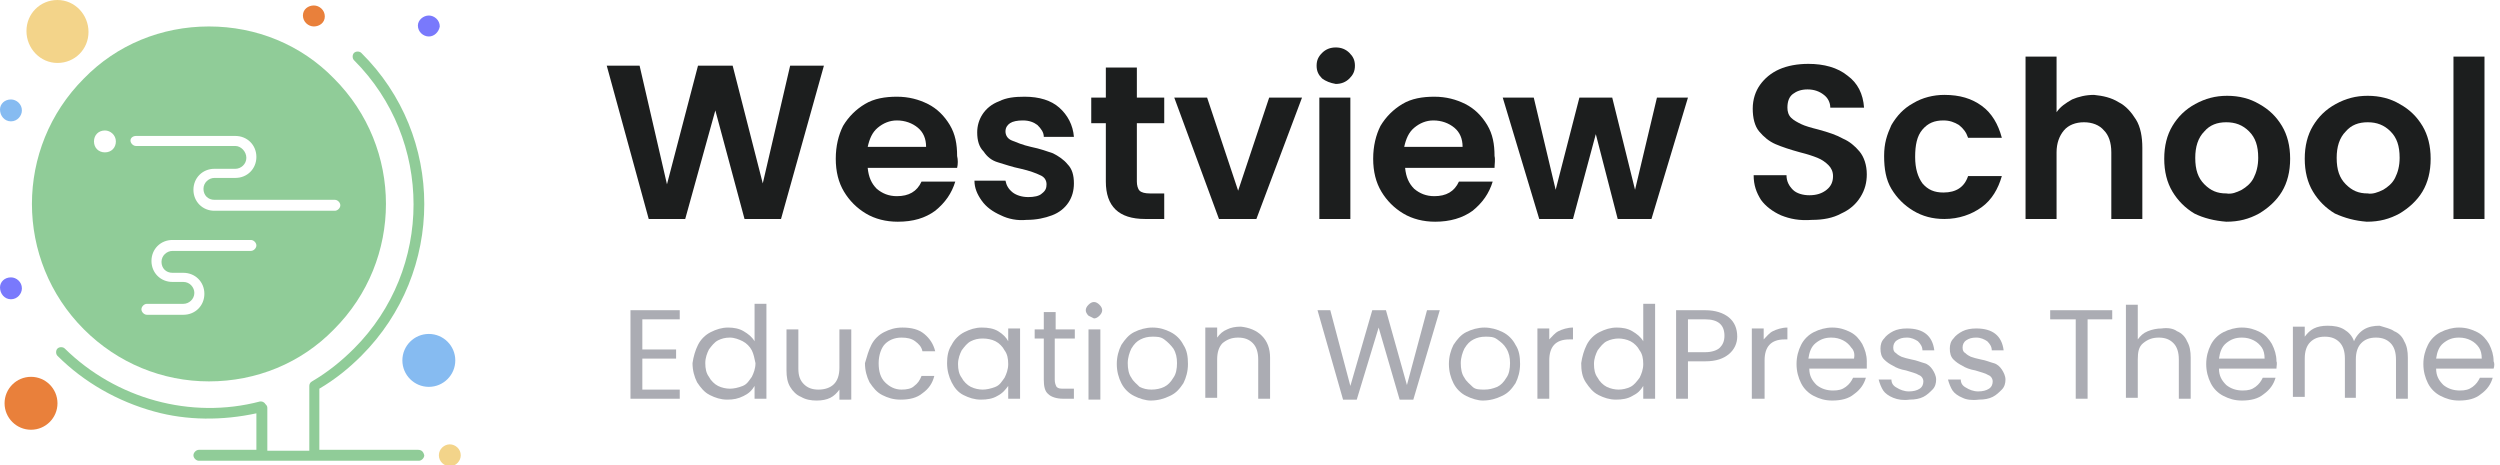 <?xml version="1.0" encoding="utf-8"?>
<!-- Generator: Adobe Illustrator 24.2.0, SVG Export Plug-In . SVG Version: 6.00 Build 0)  -->
<svg version="1.1" id="Шар_1" xmlns="http://www.w3.org/2000/svg" xmlns:xlink="http://www.w3.org/1999/xlink" x="0px" y="0px"
	 viewBox="0 0 274 51" style="enable-background:new 0 0 274 51;" xml:space="preserve">
<style type="text/css">
	.st0{enable-background:new    ;}
	.st1{fill:#1C1E1E;}
	.st2{fill:#ABACB3;}
	.st3{fill:#E9803B;}
	.st4{fill:#86BBF1;}
	.st5{fill:#7979FC;}
	.st6{fill:#90CC98;}
	.st7{fill:#F3D48A;}
</style>
<g class="st0">
	<path class="st1" d="M90.3,7.2L85.6,24h-4l-3.2-11.9L75.1,24l-4,0L66.5,7.2h3.6l3,13l3.4-13h3.8l3.3,12.9l3-12.9H90.3z"/>
	<path class="st1" d="M104.9,18.4h-9.8c0.1,1,0.4,1.7,1,2.3c0.6,0.5,1.3,0.8,2.2,0.8c1.3,0,2.2-0.5,2.7-1.6h3.7
		c-0.4,1.3-1.1,2.3-2.2,3.2c-1.1,0.8-2.4,1.2-4.1,1.2c-1.3,0-2.5-0.3-3.5-0.9c-1-0.6-1.8-1.4-2.4-2.4c-0.6-1-0.9-2.2-0.9-3.6
		c0-1.4,0.3-2.6,0.8-3.6c0.6-1,1.4-1.8,2.4-2.4c1-0.6,2.2-0.8,3.5-0.8c1.3,0,2.4,0.3,3.4,0.8c1,0.5,1.8,1.3,2.4,2.3
		c0.6,1,0.8,2.1,0.8,3.4C105,17.5,105,18,104.9,18.4z M101.5,16.1c0-0.9-0.3-1.6-0.9-2.1c-0.6-0.5-1.4-0.8-2.3-0.8
		c-0.8,0-1.5,0.3-2.1,0.8c-0.6,0.5-0.9,1.2-1.1,2.1H101.5z"/>
	<path class="st1" d="M109.7,23.6c-0.9-0.4-1.6-0.9-2.1-1.6c-0.5-0.7-0.8-1.4-0.8-2.2h3.4c0.1,0.5,0.3,0.9,0.8,1.3
		c0.4,0.3,1,0.5,1.7,0.5c0.6,0,1.2-0.1,1.5-0.4c0.4-0.3,0.5-0.6,0.5-1c0-0.4-0.2-0.8-0.7-1c-0.4-0.2-1.2-0.5-2.1-0.7
		c-1-0.2-1.8-0.5-2.5-0.7s-1.2-0.6-1.6-1.2c-0.5-0.5-0.7-1.2-0.7-2.1c0-0.7,0.2-1.4,0.6-2c0.4-0.6,1-1.1,1.8-1.4
		c0.8-0.4,1.7-0.5,2.8-0.5c1.6,0,2.9,0.4,3.8,1.2s1.5,1.9,1.6,3.2h-3.3c0-0.5-0.3-0.9-0.7-1.3c-0.4-0.3-0.9-0.5-1.6-0.5
		c-0.6,0-1.1,0.1-1.4,0.3c-0.3,0.2-0.5,0.5-0.5,0.9c0,0.4,0.2,0.8,0.7,1c0.5,0.2,1.2,0.5,2.1,0.7c1,0.2,1.8,0.5,2.4,0.7
		c0.6,0.3,1.2,0.7,1.6,1.2c0.5,0.5,0.7,1.2,0.7,2.1c0,0.8-0.2,1.5-0.6,2.1c-0.4,0.6-1,1.1-1.8,1.4c-0.8,0.3-1.7,0.5-2.8,0.5
		C111.5,24.2,110.5,24,109.7,23.6z"/>
	<path class="st1" d="M124.6,13.5v6.4c0,0.4,0.1,0.8,0.3,1c0.2,0.2,0.6,0.3,1.1,0.3h1.6V24h-2.1c-2.9,0-4.3-1.4-4.3-4.1v-6.4h-1.6
		v-2.8h1.6V7.4h3.4v3.3h3v2.8H124.6z"/>
	<path class="st1" d="M135.7,20.9l3.4-10.2h3.6l-5,13.3h-4.1l-4.9-13.3h3.6L135.7,20.9z"/>
	<path class="st1" d="M144.9,8.6c-0.4-0.4-0.6-0.8-0.6-1.4c0-0.6,0.2-1,0.6-1.4c0.4-0.4,0.9-0.6,1.5-0.6c0.6,0,1.1,0.2,1.5,0.6
		c0.4,0.4,0.6,0.8,0.6,1.4c0,0.6-0.2,1-0.6,1.4c-0.4,0.4-0.9,0.6-1.5,0.6C145.8,9.1,145.3,8.9,144.9,8.6z M148,10.7V24h-3.4V10.7
		H148z"/>
	<path class="st1" d="M163.8,18.4h-9.8c0.1,1,0.4,1.7,1,2.3c0.6,0.5,1.3,0.8,2.2,0.8c1.3,0,2.2-0.5,2.7-1.6h3.7
		c-0.4,1.3-1.1,2.3-2.2,3.2c-1.1,0.8-2.5,1.2-4.1,1.2c-1.3,0-2.5-0.3-3.5-0.9c-1-0.6-1.8-1.4-2.4-2.4s-0.9-2.2-0.9-3.6
		c0-1.4,0.3-2.6,0.8-3.6c0.6-1,1.4-1.8,2.4-2.4s2.2-0.8,3.5-0.8c1.3,0,2.4,0.3,3.4,0.8s1.8,1.3,2.4,2.3c0.6,1,0.8,2.1,0.8,3.4
		C163.9,17.5,163.8,18,163.8,18.4z M160.3,16.1c0-0.9-0.3-1.6-0.9-2.1c-0.6-0.5-1.4-0.8-2.3-0.8c-0.8,0-1.5,0.3-2.1,0.8
		c-0.6,0.5-0.9,1.2-1.1,2.1H160.3z"/>
	<path class="st1" d="M185,10.7L181,24h-3.7l-2.4-9.3l-2.5,9.3h-3.7l-4-13.3h3.4l2.4,10.1l2.6-10.1h3.6l2.5,10.1l2.4-10.1H185z"/>
	<path class="st1" d="M195.2,23.6c-0.9-0.4-1.7-1-2.2-1.7c-0.5-0.8-0.8-1.6-0.8-2.7h3.6c0,0.7,0.3,1.2,0.7,1.6
		c0.4,0.4,1.1,0.6,1.8,0.6c0.8,0,1.4-0.2,1.9-0.6c0.5-0.4,0.7-0.9,0.7-1.5c0-0.5-0.2-0.9-0.5-1.2c-0.3-0.3-0.7-0.6-1.2-0.8
		s-1.1-0.4-1.9-0.6c-1.1-0.3-2-0.6-2.7-0.9c-0.7-0.3-1.3-0.8-1.8-1.4c-0.5-0.6-0.7-1.5-0.7-2.5c0-1,0.3-1.9,0.8-2.6s1.2-1.3,2.1-1.7
		S197,7,198.2,7c1.7,0,3.2,0.4,4.3,1.3c1.1,0.8,1.7,2,1.8,3.5h-3.7c0-0.6-0.3-1.1-0.7-1.4c-0.5-0.4-1.1-0.6-1.8-0.6
		c-0.7,0-1.2,0.2-1.6,0.5c-0.4,0.3-0.6,0.8-0.6,1.5c0,0.4,0.1,0.8,0.4,1.1c0.3,0.3,0.7,0.5,1.1,0.7c0.4,0.2,1.1,0.4,1.9,0.6
		c1.1,0.3,2,0.6,2.7,1c0.7,0.3,1.3,0.8,1.8,1.4c0.5,0.6,0.8,1.5,0.8,2.5c0,0.9-0.2,1.7-0.7,2.5c-0.5,0.8-1.2,1.4-2.1,1.8
		c-0.9,0.5-2,0.7-3.2,0.7C197.2,24.2,196.2,24,195.2,23.6z"/>
	<path class="st1" d="M207.3,13.7c0.6-1,1.3-1.8,2.4-2.4c1-0.6,2.2-0.9,3.4-0.9c1.7,0,3,0.4,4.1,1.2c1.1,0.8,1.8,2,2.2,3.5h-3.7
		c-0.2-0.6-0.5-1-1-1.4c-0.5-0.3-1-0.5-1.7-0.5c-1,0-1.7,0.3-2.3,1c-0.6,0.7-0.8,1.7-0.8,3c0,1.3,0.3,2.2,0.8,2.9
		c0.6,0.7,1.3,1,2.3,1c1.4,0,2.3-0.6,2.7-1.8h3.7c-0.4,1.4-1.1,2.6-2.2,3.4c-1.1,0.8-2.5,1.3-4.1,1.3c-1.3,0-2.4-0.3-3.4-0.9
		c-1-0.6-1.8-1.4-2.4-2.4c-0.6-1-0.8-2.2-0.8-3.6S206.8,14.8,207.3,13.7z"/>
	<path class="st1" d="M232.2,11.2c0.8,0.4,1.4,1.1,1.9,1.9s0.7,1.9,0.7,3.1V24h-3.4v-7.3c0-1.1-0.3-1.9-0.8-2.4
		c-0.5-0.6-1.3-0.9-2.2-0.9c-0.9,0-1.7,0.3-2.2,0.9c-0.5,0.6-0.8,1.4-0.8,2.4V24H222V6.2h3.4v6.1c0.4-0.6,1-1,1.7-1.4
		c0.7-0.3,1.5-0.5,2.4-0.5C230.5,10.5,231.4,10.7,232.2,11.2z"/>
	<path class="st1" d="M240.5,23.4c-1-0.6-1.8-1.4-2.4-2.4c-0.6-1-0.9-2.2-0.9-3.6s0.3-2.6,0.9-3.6c0.6-1,1.4-1.8,2.5-2.4
		c1.1-0.6,2.2-0.9,3.5-0.9c1.3,0,2.5,0.3,3.5,0.9c1.1,0.6,1.9,1.4,2.5,2.4c0.6,1,0.9,2.2,0.9,3.6s-0.3,2.6-0.9,3.6
		c-0.6,1-1.5,1.8-2.5,2.4c-1.1,0.6-2.2,0.9-3.6,0.9C242.7,24.2,241.5,23.9,240.5,23.4z M245.7,20.8c0.5-0.3,1-0.7,1.3-1.3
		c0.3-0.6,0.5-1.3,0.5-2.2c0-1.3-0.3-2.2-1-2.9c-0.7-0.7-1.5-1-2.5-1c-1,0-1.8,0.3-2.4,1c-0.7,0.7-1,1.7-1,2.9c0,1.3,0.3,2.2,1,2.9
		s1.4,1,2.4,1C244.6,21.3,245.1,21.1,245.7,20.8z"/>
	<path class="st1" d="M255.9,23.4c-1-0.6-1.8-1.4-2.4-2.4c-0.6-1-0.9-2.2-0.9-3.6s0.3-2.6,0.9-3.6c0.6-1,1.4-1.8,2.5-2.4
		c1.1-0.6,2.2-0.9,3.5-0.9c1.3,0,2.5,0.3,3.5,0.9c1.1,0.6,1.9,1.4,2.5,2.4c0.6,1,0.9,2.2,0.9,3.6s-0.3,2.6-0.9,3.6
		c-0.6,1-1.5,1.8-2.5,2.4c-1.1,0.6-2.2,0.9-3.6,0.9C258.1,24.2,257,23.9,255.9,23.4z M261.2,20.8c0.5-0.3,1-0.7,1.3-1.3
		c0.3-0.6,0.5-1.3,0.5-2.2c0-1.3-0.3-2.2-1-2.9c-0.7-0.7-1.5-1-2.5-1c-1,0-1.8,0.3-2.4,1c-0.7,0.7-1,1.7-1,2.9c0,1.3,0.3,2.2,1,2.9
		s1.4,1,2.4,1C260,21.3,260.6,21.1,261.2,20.8z"/>
	<path class="st1" d="M272.3,6.2V24h-3.4V6.2H272.3z"/>
</g>
<g class="st0">
	<path class="st2" d="M70.4,35v3.3h3.7v1h-3.7v3.4h4.1v1h-5.4V34h5.4V35H70.4z"/>
	<path class="st2" d="M76.5,37.8c0.3-0.6,0.8-1.1,1.4-1.4c0.6-0.3,1.2-0.5,1.9-0.5c0.6,0,1.2,0.1,1.7,0.4s0.9,0.6,1.2,1.1v-4.1H84
		v10.4h-1.3v-1.4c-0.3,0.5-0.6,0.8-1.2,1.1s-1.1,0.4-1.8,0.4c-0.7,0-1.3-0.2-1.9-0.5c-0.6-0.3-1-0.8-1.4-1.4
		c-0.3-0.6-0.5-1.3-0.5-2.1C76,39.1,76.2,38.4,76.5,37.8z M82.4,38.4c-0.2-0.4-0.6-0.8-1-1S80.5,37,80,37s-0.9,0.1-1.3,0.3
		c-0.4,0.2-0.7,0.6-1,1c-0.2,0.4-0.4,0.9-0.4,1.5c0,0.6,0.1,1.1,0.4,1.5c0.2,0.4,0.6,0.8,1,1s0.9,0.3,1.3,0.3s0.9-0.1,1.4-0.3
		s0.7-0.6,1-1c0.2-0.4,0.4-0.9,0.4-1.5C82.7,39.3,82.6,38.8,82.4,38.4z"/>
	<path class="st2" d="M93.3,36.1v7.7H92v-1.1c-0.3,0.4-0.6,0.7-1,0.9c-0.4,0.2-0.9,0.3-1.5,0.3c-0.6,0-1.2-0.1-1.7-0.4
		c-0.5-0.2-0.9-0.6-1.2-1.1c-0.3-0.5-0.4-1.1-0.4-1.8v-4.5h1.3v4.3c0,0.8,0.2,1.3,0.6,1.7c0.4,0.4,0.9,0.6,1.6,0.6
		c0.7,0,1.3-0.2,1.7-0.6s0.6-1,0.6-1.8v-4.2H93.3z"/>
	<path class="st2" d="M95.5,37.8c0.3-0.6,0.8-1.1,1.4-1.4c0.6-0.3,1.2-0.5,2-0.5c1,0,1.8,0.2,2.4,0.7c0.6,0.5,1,1.1,1.2,1.9h-1.4
		c-0.1-0.5-0.4-0.8-0.8-1.1c-0.4-0.3-0.9-0.4-1.5-0.4c-0.8,0-1.4,0.3-1.8,0.7s-0.7,1.2-0.7,2.1c0,0.9,0.2,1.6,0.7,2.1
		s1.1,0.8,1.8,0.8c0.6,0,1.1-0.1,1.4-0.4c0.4-0.3,0.6-0.6,0.8-1.1h1.4c-0.2,0.8-0.6,1.4-1.3,1.9c-0.6,0.5-1.4,0.7-2.4,0.7
		c-0.8,0-1.4-0.2-2-0.5c-0.6-0.3-1-0.8-1.4-1.4c-0.3-0.6-0.5-1.3-0.5-2.1C95,39.1,95.2,38.4,95.5,37.8z"/>
	<path class="st2" d="M104.3,37.8c0.3-0.6,0.8-1.1,1.4-1.4c0.6-0.3,1.2-0.5,1.9-0.5c0.7,0,1.3,0.1,1.8,0.4c0.5,0.3,0.9,0.7,1.1,1.1
		v-1.4h1.3v7.7h-1.3v-1.4c-0.3,0.4-0.6,0.8-1.2,1.1c-0.5,0.3-1.1,0.4-1.8,0.4c-0.7,0-1.3-0.2-1.9-0.5s-1-0.8-1.3-1.4
		c-0.3-0.6-0.5-1.3-0.5-2.1C103.8,39.1,103.9,38.4,104.3,37.8z M110.1,38.4c-0.2-0.4-0.6-0.8-1-1s-0.9-0.3-1.4-0.3s-0.9,0.1-1.3,0.3
		c-0.4,0.2-0.7,0.6-1,1c-0.2,0.4-0.4,0.9-0.4,1.5c0,0.6,0.1,1.1,0.4,1.5c0.2,0.4,0.6,0.8,1,1s0.9,0.3,1.3,0.3s0.9-0.1,1.4-0.3
		s0.7-0.6,1-1c0.2-0.4,0.4-0.9,0.4-1.5C110.5,39.3,110.4,38.8,110.1,38.4z"/>
	<path class="st2" d="M115.6,37.1v4.5c0,0.4,0.1,0.6,0.2,0.8c0.2,0.2,0.4,0.2,0.9,0.2h1v1.1h-1.2c-0.7,0-1.3-0.2-1.6-0.5
		c-0.4-0.3-0.5-0.9-0.5-1.6v-4.5h-1v-1h1v-1.9h1.3v1.9h2.1v1H115.6z"/>
	<path class="st2" d="M119.3,34.6c-0.2-0.2-0.3-0.4-0.3-0.6c0-0.2,0.1-0.4,0.3-0.6c0.2-0.2,0.4-0.3,0.6-0.3c0.2,0,0.4,0.1,0.6,0.3
		s0.3,0.4,0.3,0.6c0,0.2-0.1,0.4-0.3,0.6s-0.4,0.3-0.6,0.3C119.7,34.8,119.5,34.7,119.3,34.6z M120.6,36.1v7.7h-1.3v-7.7H120.6z"/>
	<path class="st2" d="M124.3,43.4c-0.6-0.3-1.1-0.8-1.4-1.4c-0.3-0.6-0.5-1.3-0.5-2.1c0-0.8,0.2-1.5,0.5-2.1
		c0.4-0.6,0.8-1.1,1.4-1.4c0.6-0.3,1.3-0.5,2-0.5c0.8,0,1.4,0.2,2,0.5c0.6,0.3,1.1,0.8,1.4,1.4c0.4,0.6,0.5,1.3,0.5,2.1
		c0,0.8-0.2,1.5-0.5,2.1c-0.4,0.6-0.8,1.1-1.5,1.4c-0.6,0.3-1.3,0.5-2.1,0.5C125.6,43.9,124.9,43.7,124.3,43.4z M127.6,42.4
		c0.4-0.2,0.7-0.5,1-1c0.3-0.4,0.4-1,0.4-1.6c0-0.6-0.1-1.1-0.4-1.6c-0.3-0.4-0.6-0.7-1-1s-0.8-0.3-1.3-0.3c-0.5,0-0.9,0.1-1.3,0.3
		s-0.7,0.5-1,1c-0.2,0.4-0.4,1-0.4,1.6c0,0.6,0.1,1.2,0.4,1.6c0.2,0.4,0.6,0.7,0.9,1c0.4,0.2,0.8,0.3,1.3,0.3S127.2,42.6,127.6,42.4
		z"/>
	<path class="st2" d="M138.3,36.8c0.6,0.6,0.9,1.4,0.9,2.4v4.5h-1.3v-4.3c0-0.8-0.2-1.4-0.6-1.8c-0.4-0.4-0.9-0.6-1.6-0.6
		c-0.7,0-1.2,0.2-1.7,0.6c-0.4,0.4-0.6,1-0.6,1.8v4.2h-1.3v-7.7h1.3v1.1c0.3-0.4,0.6-0.7,1.1-0.9c0.4-0.2,0.9-0.3,1.5-0.3
		C136.9,35.9,137.7,36.2,138.3,36.8z"/>
	<path class="st2" d="M157.8,34l-2.9,9.8h-1.5l-2.3-7.9l-2.4,7.9l-1.5,0l-2.8-9.8h1.4l2.2,8.3l2.4-8.3h1.5l2.3,8.2l2.2-8.2H157.8z"
		/>
	<path class="st2" d="M160.7,43.4c-0.6-0.3-1.1-0.8-1.4-1.4c-0.3-0.6-0.5-1.3-0.5-2.1c0-0.8,0.2-1.5,0.5-2.1
		c0.4-0.6,0.8-1.1,1.4-1.4c0.6-0.3,1.3-0.5,2-0.5s1.4,0.2,2,0.5c0.6,0.3,1.1,0.8,1.4,1.4c0.4,0.6,0.5,1.3,0.5,2.1
		c0,0.8-0.2,1.5-0.5,2.1c-0.4,0.6-0.8,1.1-1.5,1.4c-0.6,0.3-1.3,0.5-2.1,0.5C162,43.9,161.3,43.7,160.7,43.4z M164.1,42.4
		c0.4-0.2,0.7-0.5,1-1c0.3-0.4,0.4-1,0.4-1.6c0-0.6-0.1-1.1-0.4-1.6s-0.6-0.7-1-1s-0.8-0.3-1.3-0.3c-0.5,0-0.9,0.1-1.3,0.3
		c-0.4,0.2-0.7,0.5-1,1c-0.2,0.4-0.4,1-0.4,1.6c0,0.6,0.1,1.2,0.4,1.6c0.2,0.4,0.6,0.7,0.9,1s0.8,0.3,1.3,0.3S163.6,42.6,164.1,42.4
		z"/>
	<path class="st2" d="M170.8,36.3c0.4-0.2,1-0.4,1.6-0.4v1.3H172c-1.5,0-2.2,0.8-2.2,2.3v4.2h-1.3v-7.7h1.3v1.2
		C170.1,36.9,170.4,36.5,170.8,36.3z"/>
	<path class="st2" d="M173.9,37.8c0.3-0.6,0.8-1.1,1.4-1.4c0.6-0.3,1.2-0.5,1.9-0.5c0.6,0,1.2,0.1,1.7,0.4s0.9,0.6,1.2,1.1v-4.1h1.3
		v10.4h-1.3v-1.4c-0.3,0.5-0.6,0.8-1.2,1.1c-0.5,0.3-1.1,0.4-1.8,0.4c-0.7,0-1.3-0.2-1.9-0.5c-0.6-0.3-1-0.8-1.4-1.4
		s-0.5-1.3-0.5-2.1C173.4,39.1,173.6,38.4,173.9,37.8z M179.7,38.4c-0.2-0.4-0.6-0.8-1-1s-0.9-0.3-1.3-0.3s-0.9,0.1-1.3,0.3
		c-0.4,0.2-0.7,0.6-1,1c-0.2,0.4-0.4,0.9-0.4,1.5c0,0.6,0.1,1.1,0.4,1.5c0.2,0.4,0.6,0.8,1,1s0.9,0.3,1.3,0.3s0.9-0.1,1.3-0.3
		s0.7-0.6,1-1c0.2-0.4,0.4-0.9,0.4-1.5C180.1,39.3,180,38.8,179.7,38.4z"/>
	<path class="st2" d="M189.5,38.8c-0.6,0.5-1.4,0.8-2.6,0.8H185v4.1h-1.3V34h3.2c1.1,0,2,0.3,2.6,0.8s0.9,1.2,0.9,2.1
		C190.4,37.6,190.1,38.3,189.5,38.8z M188.5,38.1c0.3-0.3,0.5-0.7,0.5-1.3c0-1.2-0.7-1.8-2.1-1.8H185v3.6h1.9
		C187.6,38.6,188.2,38.4,188.5,38.1z"/>
	<path class="st2" d="M194.3,36.3c0.4-0.2,1-0.4,1.6-0.4v1.3h-0.3c-1.5,0-2.2,0.8-2.2,2.3v4.2H192v-7.7h1.3v1.2
		C193.6,36.9,193.9,36.5,194.3,36.3z"/>
	<path class="st2" d="M204.6,40.4h-6.3c0,0.8,0.3,1.3,0.8,1.8c0.5,0.4,1.1,0.6,1.8,0.6c0.6,0,1-0.1,1.4-0.4c0.4-0.3,0.6-0.6,0.8-1
		h1.4c-0.2,0.7-0.6,1.3-1.3,1.8c-0.6,0.5-1.4,0.7-2.4,0.7c-0.8,0-1.4-0.2-2-0.5c-0.6-0.3-1.1-0.8-1.4-1.4c-0.3-0.6-0.5-1.3-0.5-2.1
		c0-0.8,0.2-1.5,0.5-2.1c0.3-0.6,0.8-1.1,1.4-1.4c0.6-0.3,1.3-0.5,2-0.5c0.8,0,1.4,0.2,2,0.5c0.6,0.3,1,0.8,1.3,1.3
		c0.3,0.6,0.5,1.2,0.5,1.9C204.6,39.8,204.6,40.1,204.6,40.4z M202.9,38.1c-0.2-0.3-0.5-0.6-0.9-0.8c-0.4-0.2-0.8-0.3-1.3-0.3
		c-0.7,0-1.2,0.2-1.7,0.6c-0.5,0.4-0.7,1-0.8,1.7h5C203.3,38.8,203.2,38.4,202.9,38.1z"/>
	<path class="st2" d="M207.5,43.6c-0.5-0.2-0.9-0.5-1.1-0.8s-0.4-0.8-0.5-1.2h1.4c0,0.4,0.2,0.7,0.6,0.9c0.3,0.2,0.8,0.4,1.3,0.4
		c0.5,0,0.9-0.1,1.2-0.3c0.3-0.2,0.4-0.5,0.4-0.8c0-0.3-0.2-0.6-0.5-0.7c-0.3-0.2-0.8-0.3-1.4-0.5c-0.6-0.1-1.1-0.3-1.4-0.5
		c-0.4-0.2-0.7-0.4-1-0.7c-0.3-0.3-0.4-0.7-0.4-1.2c0-0.4,0.1-0.8,0.4-1.1c0.2-0.3,0.6-0.6,1-0.8c0.4-0.2,0.9-0.3,1.5-0.3
		c0.9,0,1.6,0.2,2.1,0.6c0.5,0.4,0.8,1,0.9,1.8h-1.3c0-0.4-0.2-0.7-0.5-1c-0.3-0.2-0.7-0.4-1.2-0.4c-0.5,0-0.8,0.1-1.1,0.3
		c-0.3,0.2-0.4,0.5-0.4,0.8c0,0.3,0.1,0.5,0.3,0.6c0.2,0.2,0.4,0.3,0.6,0.4c0.3,0.1,0.6,0.2,1.1,0.3c0.6,0.1,1,0.3,1.4,0.4
		c0.4,0.1,0.7,0.4,0.9,0.7s0.4,0.7,0.4,1.1c0,0.4-0.1,0.8-0.4,1.1s-0.6,0.6-1,0.8c-0.4,0.2-0.9,0.3-1.5,0.3
		C208.6,43.9,208,43.8,207.5,43.6z"/>
	<path class="st2" d="M215.1,43.6c-0.5-0.2-0.9-0.5-1.1-0.8s-0.4-0.8-0.5-1.2h1.4c0,0.4,0.2,0.7,0.6,0.9c0.3,0.2,0.8,0.4,1.3,0.4
		c0.5,0,0.9-0.1,1.2-0.3c0.3-0.2,0.4-0.5,0.4-0.8c0-0.3-0.2-0.6-0.5-0.7c-0.3-0.2-0.8-0.3-1.4-0.5c-0.6-0.1-1.1-0.3-1.4-0.5
		c-0.4-0.2-0.7-0.4-1-0.7c-0.3-0.3-0.4-0.7-0.4-1.2c0-0.4,0.1-0.8,0.4-1.1c0.2-0.3,0.6-0.6,1-0.8c0.4-0.2,0.9-0.3,1.5-0.3
		c0.9,0,1.6,0.2,2.1,0.6c0.5,0.4,0.8,1,0.9,1.8h-1.3c0-0.4-0.2-0.7-0.5-1c-0.3-0.2-0.7-0.4-1.2-0.4c-0.5,0-0.8,0.1-1.1,0.3
		c-0.3,0.2-0.4,0.5-0.4,0.8c0,0.3,0.1,0.5,0.3,0.6c0.2,0.2,0.4,0.3,0.6,0.4c0.3,0.1,0.6,0.2,1.1,0.3c0.6,0.1,1,0.3,1.4,0.4
		c0.4,0.1,0.7,0.4,0.9,0.7s0.4,0.7,0.4,1.1c0,0.4-0.1,0.8-0.4,1.1s-0.6,0.6-1,0.8c-0.4,0.2-0.9,0.3-1.5,0.3
		C216.1,43.9,215.5,43.8,215.1,43.6z"/>
	<path class="st2" d="M231.5,34v1h-2.7v8.7h-1.3V35h-2.8v-1H231.5z"/>
	<path class="st2" d="M238.6,36.3c0.5,0.2,0.9,0.6,1.1,1.1c0.3,0.5,0.4,1.1,0.4,1.8v4.5h-1.3v-4.3c0-0.8-0.2-1.4-0.6-1.8
		c-0.4-0.4-0.9-0.6-1.6-0.6c-0.7,0-1.2,0.2-1.7,0.6s-0.6,1-0.6,1.8v4.2h-1.3V33.4h1.3v3.8c0.3-0.4,0.6-0.7,1.1-0.9s1-0.3,1.5-0.3
		C237.6,35.9,238.2,36,238.6,36.3z"/>
	<path class="st2" d="M249.5,40.4h-6.3c0,0.8,0.3,1.3,0.8,1.8c0.5,0.4,1.1,0.6,1.8,0.6c0.6,0,1-0.1,1.4-0.4c0.4-0.3,0.6-0.6,0.8-1
		h1.4c-0.2,0.7-0.6,1.3-1.3,1.8c-0.6,0.5-1.4,0.7-2.4,0.7c-0.8,0-1.4-0.2-2-0.5c-0.6-0.3-1.1-0.8-1.4-1.4c-0.3-0.6-0.5-1.3-0.5-2.1
		c0-0.8,0.2-1.5,0.5-2.1c0.3-0.6,0.8-1.1,1.4-1.4c0.6-0.3,1.3-0.5,2-0.5c0.8,0,1.4,0.2,2,0.5c0.6,0.3,1,0.8,1.3,1.3
		c0.3,0.6,0.5,1.2,0.5,1.9C249.6,39.8,249.5,40.1,249.5,40.4z M247.9,38.1c-0.2-0.3-0.5-0.6-0.9-0.8c-0.4-0.2-0.8-0.3-1.3-0.3
		c-0.7,0-1.2,0.2-1.7,0.6c-0.5,0.4-0.7,1-0.8,1.7h5C248.2,38.8,248.1,38.4,247.9,38.1z"/>
	<path class="st2" d="M262.4,36.3c0.5,0.2,0.9,0.6,1.1,1.1c0.3,0.5,0.4,1.1,0.4,1.8v4.5h-1.3v-4.3c0-0.8-0.2-1.4-0.6-1.8
		c-0.4-0.4-0.9-0.6-1.6-0.6c-0.7,0-1.2,0.2-1.6,0.6c-0.4,0.4-0.6,1-0.6,1.8v4.2H257v-4.3c0-0.8-0.2-1.4-0.6-1.8
		c-0.4-0.4-0.9-0.6-1.6-0.6c-0.7,0-1.2,0.2-1.6,0.6c-0.4,0.4-0.6,1-0.6,1.8v4.2h-1.3v-7.7h1.3v1.1c0.3-0.4,0.6-0.7,1-0.9
		c0.4-0.2,0.9-0.3,1.5-0.3c0.7,0,1.3,0.1,1.8,0.4c0.5,0.3,0.9,0.7,1.1,1.3c0.2-0.5,0.6-1,1.1-1.3c0.5-0.3,1.1-0.4,1.7-0.4
		C261.4,35.9,262,36,262.4,36.3z"/>
	<path class="st2" d="M273.3,40.4H267c0,0.8,0.3,1.3,0.8,1.8c0.5,0.4,1.1,0.6,1.8,0.6c0.6,0,1-0.1,1.4-0.4c0.4-0.3,0.6-0.6,0.8-1
		h1.4c-0.2,0.7-0.6,1.3-1.3,1.8c-0.6,0.5-1.4,0.7-2.4,0.7c-0.8,0-1.4-0.2-2-0.5c-0.6-0.3-1.1-0.8-1.4-1.4c-0.3-0.6-0.5-1.3-0.5-2.1
		c0-0.8,0.2-1.5,0.5-2.1c0.3-0.6,0.8-1.1,1.4-1.4c0.6-0.3,1.3-0.5,2-0.5c0.8,0,1.4,0.2,2,0.5c0.6,0.3,1,0.8,1.3,1.3
		c0.3,0.6,0.5,1.2,0.5,1.9C273.4,39.8,273.4,40.1,273.3,40.4z M271.7,38.1c-0.2-0.3-0.5-0.6-0.9-0.8c-0.4-0.2-0.8-0.3-1.3-0.3
		c-0.7,0-1.2,0.2-1.7,0.6c-0.5,0.4-0.7,1-0.8,1.7h5C272,38.8,271.9,38.4,271.7,38.1z"/>
</g>
<path class="st3" d="M3.4,41.3c-1.6,0-2.9,1.3-2.9,2.9c0,1.6,1.3,2.9,2.9,2.9c1.6,0,2.9-1.3,2.9-2.9C6.3,42.6,5,41.3,3.4,41.3z"/>
<path class="st4" d="M1.2,10.9c0.6,0,1.2,0.5,1.2,1.2c0,0.6-0.5,1.2-1.2,1.2S0,12.7,0,12C0,11.4,0.5,10.9,1.2,10.9z"/>
<path class="st5" d="M1.2,30.4c0.6,0,1.2,0.5,1.2,1.2c0,0.6-0.5,1.2-1.2,1.2S0,32.2,0,31.5C0,30.9,0.5,30.4,1.2,30.4z"/>
<path class="st6" d="M45.8,49.3H35v-6.7c1.7-1,3.2-2.2,4.6-3.6c9.2-9.2,9.2-24.1,0-33.2c-0.2-0.2-0.6-0.2-0.8,0
	c-0.2,0.2-0.2,0.6,0,0.8c8.7,8.7,8.7,22.9,0,31.6c-1.4,1.4-2.9,2.6-4.6,3.6c-0.2,0.1-0.3,0.3-0.3,0.5v7.1h-4.6v-4.7
	c0-0.2-0.1-0.3-0.2-0.4C28.9,44,28.7,44,28.5,44c-7.6,2-15.8-0.3-21.4-5.8c-0.2-0.2-0.6-0.2-0.8,0c-0.2,0.2-0.2,0.6,0,0.8
	c2.9,2.9,6.6,5,10.6,6.1c3.6,1,7.5,1,11.2,0.2v4h-6.3c-0.3,0-0.6,0.3-0.6,0.6c0,0.3,0.3,0.6,0.6,0.6h6.9h5.7h11.5
	c0.3,0,0.6-0.3,0.6-0.6C46.4,49.5,46.2,49.3,45.8,49.3z"/>
<path class="st6" d="M9.2,36.1c3.7,3.7,8.6,5.7,13.7,5.7c5.2,0,10.1-2,13.7-5.7c7.6-7.6,7.6-19.9,0-27.5C33,4.9,28.1,2.9,22.9,2.9
	c-5.2,0-10.1,2-13.7,5.7C1.6,16.2,1.6,28.5,9.2,36.1z M27.5,27.5h-8.6c-0.6,0-1.2,0.5-1.2,1.2s0.5,1.2,1.2,1.2h1.2
	c1.3,0,2.3,1,2.3,2.3c0,1.3-1,2.3-2.3,2.3h-4c-0.3,0-0.6-0.3-0.6-0.6s0.3-0.6,0.6-0.6h4c0.6,0,1.2-0.5,1.2-1.2
	c0-0.6-0.5-1.2-1.2-1.2h-1.2c-1.3,0-2.3-1-2.3-2.3c0-1.3,1-2.3,2.3-2.3h8.6c0.3,0,0.6,0.3,0.6,0.6C28.1,27.2,27.8,27.5,27.5,27.5z
	 M14.9,14.9h10.9c1.3,0,2.3,1,2.3,2.3c0,1.3-1,2.3-2.3,2.3h-2.3c-0.6,0-1.2,0.5-1.2,1.2s0.5,1.2,1.2,1.2h13.2c0.3,0,0.6,0.3,0.6,0.6
	c0,0.3-0.3,0.6-0.6,0.6H23.5c-1.3,0-2.3-1-2.3-2.3s1-2.3,2.3-2.3h2.3c0.6,0,1.2-0.5,1.2-1.2S26.4,16,25.8,16H14.9
	c-0.3,0-0.6-0.3-0.6-0.6C14.3,15.1,14.6,14.9,14.9,14.9z M11.5,14.3c0.6,0,1.2,0.5,1.2,1.2s-0.5,1.2-1.2,1.2s-1.2-0.5-1.2-1.2
	S10.8,14.3,11.5,14.3z"/>
<path class="st4" d="M49.9,39.5c0-1.6-1.3-2.9-2.9-2.9c-1.6,0-2.9,1.3-2.9,2.9s1.3,2.9,2.9,2.9C48.6,42.4,49.9,41.1,49.9,39.5z"/>
<path class="st7" d="M6.3,6.9c1.9,0,3.4-1.5,3.4-3.4S8.2,0,6.3,0C4.4,0,2.9,1.5,2.9,3.4S4.4,6.9,6.3,6.9z"/>
<path class="st5" d="M47,1.7c0.6,0,1.2,0.5,1.2,1.2C48.1,3.5,47.6,4,47,4c-0.6,0-1.2-0.5-1.2-1.2C45.8,2.2,46.4,1.7,47,1.7z"/>
<path class="st3" d="M34.4,0.6c0.6,0,1.2,0.5,1.2,1.2S35,2.9,34.4,2.9s-1.2-0.5-1.2-1.2S33.8,0.6,34.4,0.6z"/>
<path class="st7" d="M49.3,48.7c0.6,0,1.2,0.5,1.2,1.2c0,0.6-0.5,1.2-1.2,1.2c-0.6,0-1.2-0.5-1.2-1.2C48.1,49.2,48.7,48.7,49.3,48.7
	z"/>
</svg>
